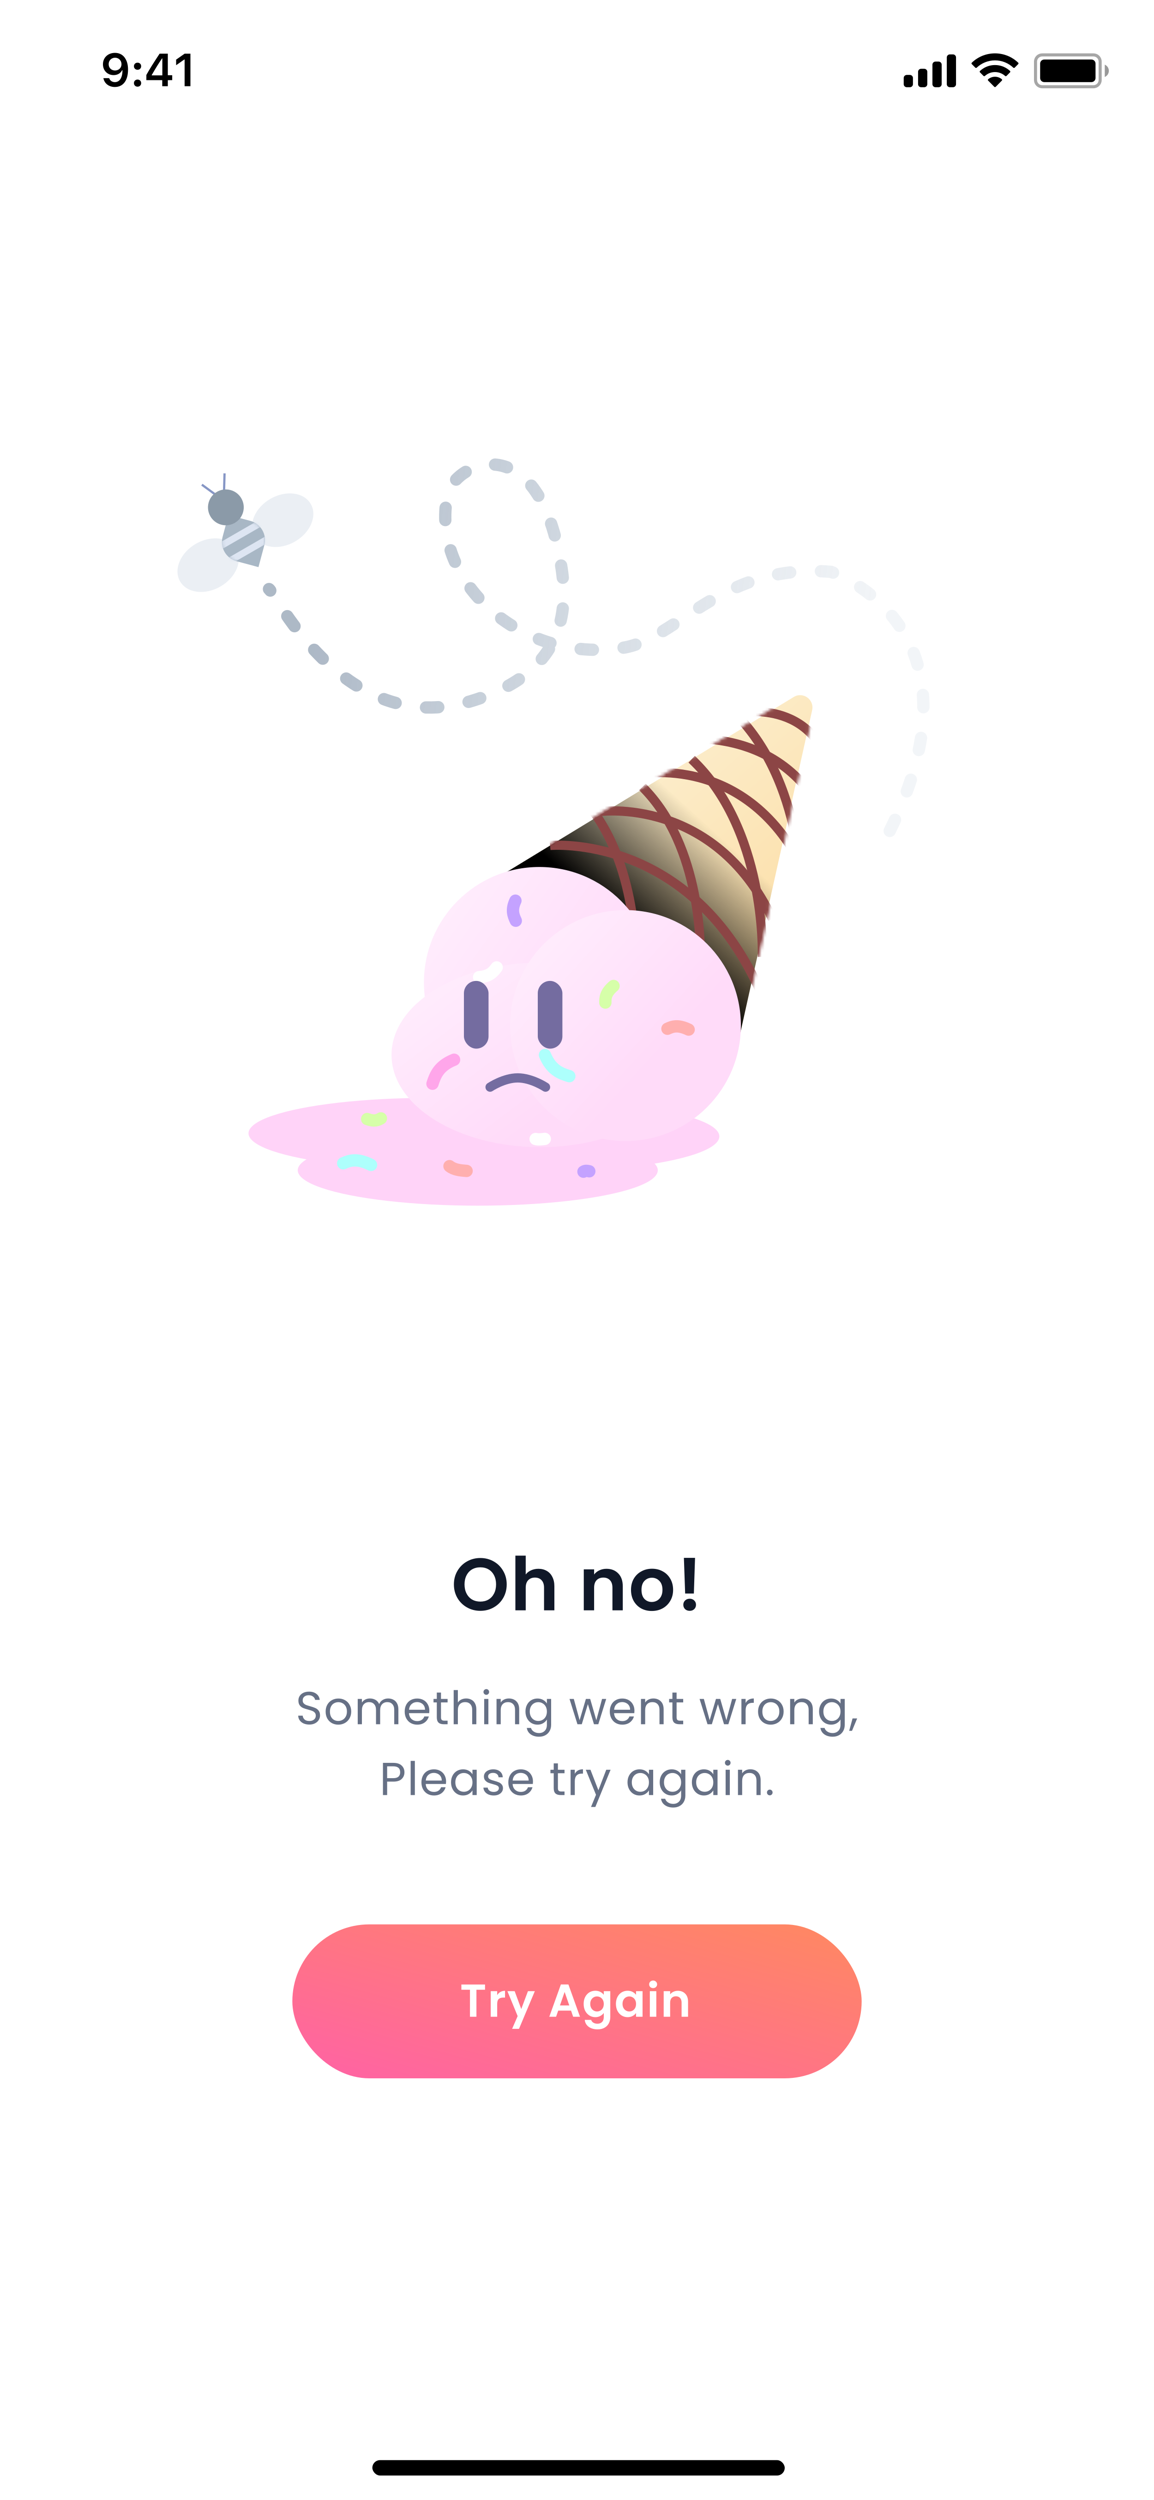 <svg width="375" height="812" viewBox="0 0 375 812" fill="none" xmlns="http://www.w3.org/2000/svg">
<rect x="0" y="0" width="375" height="812" fill="#333333" stroke="none"/>
<g clip-path="url(#clip0_70_12521)">
<rect width="375" height="812" fill="white"/>
<path d="M156.089 523.168C154.521 523.168 153.081 522.8 151.769 522.064C150.457 521.328 149.417 520.312 148.649 519.016C147.881 517.704 147.497 516.224 147.497 514.576C147.497 512.944 147.881 511.48 148.649 510.184C149.417 508.872 150.457 507.848 151.769 507.112C153.081 506.376 154.521 506.008 156.089 506.008C157.673 506.008 159.113 506.376 160.409 507.112C161.721 507.848 162.753 508.872 163.505 510.184C164.273 511.48 164.657 512.944 164.657 514.576C164.657 516.224 164.273 517.704 163.505 519.016C162.753 520.312 161.721 521.328 160.409 522.064C159.097 522.8 157.657 523.168 156.089 523.168ZM156.089 520.168C157.097 520.168 157.985 519.944 158.753 519.496C159.521 519.032 160.121 518.376 160.553 517.528C160.985 516.68 161.201 515.696 161.201 514.576C161.201 513.456 160.985 512.48 160.553 511.648C160.121 510.8 159.521 510.152 158.753 509.704C157.985 509.256 157.097 509.032 156.089 509.032C155.081 509.032 154.185 509.256 153.401 509.704C152.633 510.152 152.033 510.8 151.601 511.648C151.169 512.48 150.953 513.456 150.953 514.576C150.953 515.696 151.169 516.68 151.601 517.528C152.033 518.376 152.633 519.032 153.401 519.496C154.185 519.944 155.081 520.168 156.089 520.168ZM174.965 509.512C175.973 509.512 176.869 509.736 177.653 510.184C178.437 510.616 179.045 511.264 179.477 512.128C179.925 512.976 180.149 514 180.149 515.2V523H176.789V515.656C176.789 514.6 176.525 513.792 175.997 513.232C175.469 512.656 174.749 512.368 173.837 512.368C172.909 512.368 172.173 512.656 171.629 513.232C171.101 513.792 170.837 514.6 170.837 515.656V523H167.477V505.24H170.837V511.36C171.269 510.784 171.845 510.336 172.565 510.016C173.285 509.68 174.085 509.512 174.965 509.512ZM197.071 509.512C198.655 509.512 199.935 510.016 200.911 511.024C201.887 512.016 202.375 513.408 202.375 515.2V523H199.015V515.656C199.015 514.6 198.751 513.792 198.223 513.232C197.695 512.656 196.975 512.368 196.063 512.368C195.135 512.368 194.399 512.656 193.855 513.232C193.327 513.792 193.063 514.6 193.063 515.656V523H189.703V509.704H193.063V511.36C193.511 510.784 194.079 510.336 194.767 510.016C195.471 509.68 196.239 509.512 197.071 509.512ZM211.794 523.216C210.514 523.216 209.362 522.936 208.338 522.376C207.314 521.8 206.506 520.992 205.914 519.952C205.338 518.912 205.05 517.712 205.05 516.352C205.05 514.992 205.346 513.792 205.938 512.752C206.546 511.712 207.37 510.912 208.41 510.352C209.45 509.776 210.61 509.488 211.89 509.488C213.17 509.488 214.33 509.776 215.37 510.352C216.41 510.912 217.226 511.712 217.818 512.752C218.426 513.792 218.73 514.992 218.73 516.352C218.73 517.712 218.418 518.912 217.794 519.952C217.186 520.992 216.354 521.8 215.298 522.376C214.258 522.936 213.09 523.216 211.794 523.216ZM211.794 520.288C212.402 520.288 212.97 520.144 213.498 519.856C214.042 519.552 214.474 519.104 214.794 518.512C215.114 517.92 215.274 517.2 215.274 516.352C215.274 515.088 214.938 514.12 214.266 513.448C213.61 512.76 212.802 512.416 211.842 512.416C210.882 512.416 210.074 512.76 209.418 513.448C208.778 514.12 208.458 515.088 208.458 516.352C208.458 517.616 208.77 518.592 209.394 519.28C210.034 519.952 210.834 520.288 211.794 520.288ZM225.859 505.96L225.475 517.552H222.643L222.235 505.96H225.859ZM224.131 523.168C223.523 523.168 223.019 522.984 222.619 522.616C222.235 522.232 222.043 521.76 222.043 521.2C222.043 520.64 222.235 520.176 222.619 519.808C223.019 519.424 223.523 519.232 224.131 519.232C224.723 519.232 225.211 519.424 225.595 519.808C225.979 520.176 226.171 520.64 226.171 521.2C226.171 521.76 225.979 522.232 225.595 522.616C225.211 522.984 224.723 523.168 224.131 523.168Z" fill="#101828"/>
<path d="M100.52 560.105C99.831 560.105 99.21 559.985 98.66 559.745C98.121 559.495 97.695 559.155 97.385 558.725C97.076 558.285 96.915 557.78 96.906 557.21H98.361C98.41 557.7 98.611 558.115 98.96 558.455C99.32 558.785 99.841 558.95 100.52 558.95C101.17 558.95 101.68 558.79 102.05 558.47C102.43 558.14 102.62 557.72 102.62 557.21C102.62 556.81 102.51 556.485 102.29 556.235C102.07 555.985 101.795 555.795 101.465 555.665C101.135 555.535 100.69 555.395 100.13 555.245C99.441 555.065 98.885 554.885 98.466 554.705C98.055 554.525 97.701 554.245 97.4 553.865C97.111 553.475 96.966 552.955 96.966 552.305C96.966 551.735 97.111 551.23 97.4 550.79C97.691 550.35 98.096 550.01 98.615 549.77C99.145 549.53 99.751 549.41 100.43 549.41C101.41 549.41 102.21 549.655 102.83 550.145C103.46 550.635 103.815 551.285 103.895 552.095H102.395C102.345 551.695 102.135 551.345 101.765 551.045C101.395 550.735 100.905 550.58 100.295 550.58C99.725 550.58 99.26 550.73 98.9 551.03C98.54 551.32 98.361 551.73 98.361 552.26C98.361 552.64 98.466 552.95 98.675 553.19C98.895 553.43 99.16 553.615 99.471 553.745C99.79 553.865 100.235 554.005 100.805 554.165C101.495 554.355 102.05 554.545 102.47 554.735C102.89 554.915 103.25 555.2 103.55 555.59C103.85 555.97 104 556.49 104 557.15C104 557.66 103.865 558.14 103.595 558.59C103.325 559.04 102.925 559.405 102.395 559.685C101.865 559.965 101.24 560.105 100.52 560.105ZM109.914 560.135C109.144 560.135 108.444 559.96 107.814 559.61C107.194 559.26 106.704 558.765 106.344 558.125C105.994 557.475 105.819 556.725 105.819 555.875C105.819 555.035 105.999 554.295 106.359 553.655C106.729 553.005 107.229 552.51 107.859 552.17C108.489 551.82 109.194 551.645 109.974 551.645C110.754 551.645 111.459 551.82 112.089 552.17C112.719 552.51 113.214 553 113.574 553.64C113.944 554.28 114.129 555.025 114.129 555.875C114.129 556.725 113.939 557.475 113.559 558.125C113.189 558.765 112.684 559.26 112.044 559.61C111.404 559.96 110.694 560.135 109.914 560.135ZM109.914 558.935C110.404 558.935 110.864 558.82 111.294 558.59C111.724 558.36 112.069 558.015 112.329 557.555C112.599 557.095 112.734 556.535 112.734 555.875C112.734 555.215 112.604 554.655 112.344 554.195C112.084 553.735 111.744 553.395 111.324 553.175C110.904 552.945 110.449 552.83 109.959 552.83C109.459 552.83 108.999 552.945 108.579 553.175C108.169 553.395 107.839 553.735 107.589 554.195C107.339 554.655 107.214 555.215 107.214 555.875C107.214 556.545 107.334 557.11 107.574 557.57C107.824 558.03 108.154 558.375 108.564 558.605C108.974 558.825 109.424 558.935 109.914 558.935ZM126.129 551.63C126.769 551.63 127.339 551.765 127.839 552.035C128.339 552.295 128.734 552.69 129.024 553.22C129.314 553.75 129.459 554.395 129.459 555.155V560H128.109V555.35C128.109 554.53 127.904 553.905 127.494 553.475C127.094 553.035 126.549 552.815 125.859 552.815C125.149 552.815 124.584 553.045 124.164 553.505C123.744 553.955 123.534 554.61 123.534 555.47V560H122.184V555.35C122.184 554.53 121.979 553.905 121.569 553.475C121.169 553.035 120.624 552.815 119.934 552.815C119.224 552.815 118.659 553.045 118.239 553.505C117.819 553.955 117.609 554.61 117.609 555.47V560H116.244V551.78H117.609V552.965C117.879 552.535 118.239 552.205 118.689 551.975C119.149 551.745 119.654 551.63 120.204 551.63C120.894 551.63 121.504 551.785 122.034 552.095C122.564 552.405 122.959 552.86 123.219 553.46C123.449 552.88 123.829 552.43 124.359 552.11C124.889 551.79 125.479 551.63 126.129 551.63ZM139.518 555.575C139.518 555.835 139.503 556.11 139.473 556.4H132.903C132.953 557.21 133.228 557.845 133.728 558.305C134.238 558.755 134.853 558.98 135.573 558.98C136.163 558.98 136.653 558.845 137.043 558.575C137.443 558.295 137.723 557.925 137.883 557.465H139.353C139.133 558.255 138.693 558.9 138.033 559.4C137.373 559.89 136.553 560.135 135.573 560.135C134.793 560.135 134.093 559.96 133.473 559.61C132.863 559.26 132.383 558.765 132.033 558.125C131.683 557.475 131.508 556.725 131.508 555.875C131.508 555.025 131.678 554.28 132.018 553.64C132.358 553 132.833 552.51 133.443 552.17C134.063 551.82 134.773 551.645 135.573 551.645C136.353 551.645 137.043 551.815 137.643 552.155C138.243 552.495 138.703 552.965 139.023 553.565C139.353 554.155 139.518 554.825 139.518 555.575ZM138.108 555.29C138.108 554.77 137.993 554.325 137.763 553.955C137.533 553.575 137.218 553.29 136.818 553.1C136.428 552.9 135.993 552.8 135.513 552.8C134.823 552.8 134.233 553.02 133.743 553.46C133.263 553.9 132.988 554.51 132.918 555.29H138.108ZM143.305 552.905V557.75C143.305 558.15 143.39 558.435 143.56 558.605C143.73 558.765 144.025 558.845 144.445 558.845H145.45V560H144.22C143.46 560 142.89 559.825 142.51 559.475C142.13 559.125 141.94 558.55 141.94 557.75V552.905H140.875V551.78H141.94V549.71H143.305V551.78H145.45V552.905H143.305ZM151.504 551.63C152.124 551.63 152.684 551.765 153.184 552.035C153.684 552.295 154.074 552.69 154.354 553.22C154.644 553.75 154.789 554.395 154.789 555.155V560H153.439V555.35C153.439 554.53 153.234 553.905 152.824 553.475C152.414 553.035 151.854 552.815 151.144 552.815C150.424 552.815 149.849 553.04 149.419 553.49C148.999 553.94 148.789 554.595 148.789 555.455V560H147.424V548.9H148.789V552.95C149.059 552.53 149.429 552.205 149.899 551.975C150.379 551.745 150.914 551.63 151.504 551.63ZM158.043 550.445C157.783 550.445 157.563 550.355 157.383 550.175C157.203 549.995 157.113 549.775 157.113 549.515C157.113 549.255 157.203 549.035 157.383 548.855C157.563 548.675 157.783 548.585 158.043 548.585C158.293 548.585 158.503 548.675 158.673 548.855C158.853 549.035 158.943 549.255 158.943 549.515C158.943 549.775 158.853 549.995 158.673 550.175C158.503 550.355 158.293 550.445 158.043 550.445ZM158.703 551.78V560H157.338V551.78H158.703ZM165.355 551.63C166.355 551.63 167.165 551.935 167.785 552.545C168.405 553.145 168.715 554.015 168.715 555.155V560H167.365V555.35C167.365 554.53 167.16 553.905 166.75 553.475C166.34 553.035 165.78 552.815 165.07 552.815C164.35 552.815 163.775 553.04 163.345 553.49C162.925 553.94 162.715 554.595 162.715 555.455V560H161.35V551.78H162.715V552.95C162.985 552.53 163.35 552.205 163.81 551.975C164.28 551.745 164.795 551.63 165.355 551.63ZM174.655 551.645C175.365 551.645 175.985 551.8 176.515 552.11C177.055 552.42 177.455 552.81 177.715 553.28V551.78H179.095V560.18C179.095 560.93 178.935 561.595 178.615 562.175C178.295 562.765 177.835 563.225 177.235 563.555C176.645 563.885 175.955 564.05 175.165 564.05C174.085 564.05 173.185 563.795 172.465 563.285C171.745 562.775 171.32 562.08 171.19 561.2H172.54C172.69 561.7 173 562.1 173.47 562.4C173.94 562.71 174.505 562.865 175.165 562.865C175.915 562.865 176.525 562.63 176.995 562.16C177.475 561.69 177.715 561.03 177.715 560.18V558.455C177.445 558.935 177.045 559.335 176.515 559.655C175.985 559.975 175.365 560.135 174.655 560.135C173.925 560.135 173.26 559.955 172.66 559.595C172.07 559.235 171.605 558.73 171.265 558.08C170.925 557.43 170.755 556.69 170.755 555.86C170.755 555.02 170.925 554.285 171.265 553.655C171.605 553.015 172.07 552.52 172.66 552.17C173.26 551.82 173.925 551.645 174.655 551.645ZM177.715 555.875C177.715 555.255 177.59 554.715 177.34 554.255C177.09 553.795 176.75 553.445 176.32 553.205C175.9 552.955 175.435 552.83 174.925 552.83C174.415 552.83 173.95 552.95 173.53 553.19C173.11 553.43 172.775 553.78 172.525 554.24C172.275 554.7 172.15 555.24 172.15 555.86C172.15 556.49 172.275 557.04 172.525 557.51C172.775 557.97 173.11 558.325 173.53 558.575C173.95 558.815 174.415 558.935 174.925 558.935C175.435 558.935 175.9 558.815 176.32 558.575C176.75 558.325 177.09 557.97 177.34 557.51C177.59 557.04 177.715 556.495 177.715 555.875ZM196.99 551.78L194.425 560H193.015L191.035 553.475L189.055 560H187.645L185.065 551.78H186.46L188.35 558.68L190.39 551.78H191.785L193.78 558.695L195.64 551.78H196.99ZM206.165 555.575C206.165 555.835 206.15 556.11 206.12 556.4H199.55C199.6 557.21 199.875 557.845 200.375 558.305C200.885 558.755 201.5 558.98 202.22 558.98C202.81 558.98 203.3 558.845 203.69 558.575C204.09 558.295 204.37 557.925 204.53 557.465H206C205.78 558.255 205.34 558.9 204.68 559.4C204.02 559.89 203.2 560.135 202.22 560.135C201.44 560.135 200.74 559.96 200.12 559.61C199.51 559.26 199.03 558.765 198.68 558.125C198.33 557.475 198.155 556.725 198.155 555.875C198.155 555.025 198.325 554.28 198.665 553.64C199.005 553 199.48 552.51 200.09 552.17C200.71 551.82 201.42 551.645 202.22 551.645C203 551.645 203.69 551.815 204.29 552.155C204.89 552.495 205.35 552.965 205.67 553.565C206 554.155 206.165 554.825 206.165 555.575ZM204.755 555.29C204.755 554.77 204.64 554.325 204.41 553.955C204.18 553.575 203.865 553.29 203.465 553.1C203.075 552.9 202.64 552.8 202.16 552.8C201.47 552.8 200.88 553.02 200.39 553.46C199.91 553.9 199.635 554.51 199.565 555.29H204.755ZM212.292 551.63C213.292 551.63 214.102 551.935 214.722 552.545C215.342 553.145 215.652 554.015 215.652 555.155V560H214.302V555.35C214.302 554.53 214.097 553.905 213.687 553.475C213.277 553.035 212.717 552.815 212.007 552.815C211.287 552.815 210.712 553.04 210.282 553.49C209.862 553.94 209.652 554.595 209.652 555.455V560H208.287V551.78H209.652V552.95C209.922 552.53 210.287 552.205 210.747 551.975C211.217 551.745 211.732 551.63 212.292 551.63ZM219.866 552.905V557.75C219.866 558.15 219.951 558.435 220.121 558.605C220.291 558.765 220.586 558.845 221.006 558.845H222.011V560H220.781C220.021 560 219.451 559.825 219.071 559.475C218.691 559.125 218.501 558.55 218.501 557.75V552.905H217.436V551.78H218.501V549.71H219.866V551.78H222.011V552.905H219.866ZM239.254 551.78L236.689 560H235.279L233.299 553.475L231.319 560H229.909L227.329 551.78H228.724L230.614 558.68L232.654 551.78H234.049L236.044 558.695L237.904 551.78H239.254ZM242.294 553.115C242.534 552.645 242.874 552.28 243.314 552.02C243.764 551.76 244.309 551.63 244.949 551.63V553.04H244.589C243.059 553.04 242.294 553.87 242.294 555.53V560H240.929V551.78H242.294V553.115ZM250.43 560.135C249.66 560.135 248.96 559.96 248.33 559.61C247.71 559.26 247.22 558.765 246.86 558.125C246.51 557.475 246.335 556.725 246.335 555.875C246.335 555.035 246.515 554.295 246.875 553.655C247.245 553.005 247.745 552.51 248.375 552.17C249.005 551.82 249.71 551.645 250.49 551.645C251.27 551.645 251.975 551.82 252.605 552.17C253.235 552.51 253.73 553 254.09 553.64C254.46 554.28 254.645 555.025 254.645 555.875C254.645 556.725 254.455 557.475 254.075 558.125C253.705 558.765 253.2 559.26 252.56 559.61C251.92 559.96 251.21 560.135 250.43 560.135ZM250.43 558.935C250.92 558.935 251.38 558.82 251.81 558.59C252.24 558.36 252.585 558.015 252.845 557.555C253.115 557.095 253.25 556.535 253.25 555.875C253.25 555.215 253.12 554.655 252.86 554.195C252.6 553.735 252.26 553.395 251.84 553.175C251.42 552.945 250.965 552.83 250.475 552.83C249.975 552.83 249.515 552.945 249.095 553.175C248.685 553.395 248.355 553.735 248.105 554.195C247.855 554.655 247.73 555.215 247.73 555.875C247.73 556.545 247.85 557.11 248.09 557.57C248.34 558.03 248.67 558.375 249.08 558.605C249.49 558.825 249.94 558.935 250.43 558.935ZM260.764 551.63C261.764 551.63 262.574 551.935 263.194 552.545C263.814 553.145 264.124 554.015 264.124 555.155V560H262.774V555.35C262.774 554.53 262.569 553.905 262.159 553.475C261.749 553.035 261.189 552.815 260.479 552.815C259.759 552.815 259.184 553.04 258.754 553.49C258.334 553.94 258.124 554.595 258.124 555.455V560H256.759V551.78H258.124V552.95C258.394 552.53 258.759 552.205 259.219 551.975C259.689 551.745 260.204 551.63 260.764 551.63ZM270.064 551.645C270.774 551.645 271.394 551.8 271.924 552.11C272.464 552.42 272.864 552.81 273.124 553.28V551.78H274.504V560.18C274.504 560.93 274.344 561.595 274.024 562.175C273.704 562.765 273.244 563.225 272.644 563.555C272.054 563.885 271.364 564.05 270.574 564.05C269.494 564.05 268.594 563.795 267.874 563.285C267.154 562.775 266.729 562.08 266.599 561.2H267.949C268.099 561.7 268.409 562.1 268.879 562.4C269.349 562.71 269.914 562.865 270.574 562.865C271.324 562.865 271.934 562.63 272.404 562.16C272.884 561.69 273.124 561.03 273.124 560.18V558.455C272.854 558.935 272.454 559.335 271.924 559.655C271.394 559.975 270.774 560.135 270.064 560.135C269.334 560.135 268.669 559.955 268.069 559.595C267.479 559.235 267.014 558.73 266.674 558.08C266.334 557.43 266.164 556.69 266.164 555.86C266.164 555.02 266.334 554.285 266.674 553.655C267.014 553.015 267.479 552.52 268.069 552.17C268.669 551.82 269.334 551.645 270.064 551.645ZM273.124 555.875C273.124 555.255 272.999 554.715 272.749 554.255C272.499 553.795 272.159 553.445 271.729 553.205C271.309 552.955 270.844 552.83 270.334 552.83C269.824 552.83 269.359 552.95 268.939 553.19C268.519 553.43 268.184 553.78 267.934 554.24C267.684 554.7 267.559 555.24 267.559 555.86C267.559 556.49 267.684 557.04 267.934 557.51C268.184 557.97 268.519 558.325 268.939 558.575C269.359 558.815 269.824 558.935 270.334 558.935C270.844 558.935 271.309 558.815 271.729 558.575C272.159 558.325 272.499 557.97 272.749 557.51C272.999 557.04 273.124 556.495 273.124 555.875ZM278.541 558.11L276.861 562.145H275.946L277.041 558.11H278.541ZM131.43 575.605C131.43 576.475 131.13 577.2 130.53 577.78C129.94 578.35 129.035 578.635 127.815 578.635H125.805V583H124.44V572.545H127.815C128.995 572.545 129.89 572.83 130.5 573.4C131.12 573.97 131.43 574.705 131.43 575.605ZM127.815 577.51C128.575 577.51 129.135 577.345 129.495 577.015C129.855 576.685 130.035 576.215 130.035 575.605C130.035 574.315 129.295 573.67 127.815 573.67H125.805V577.51H127.815ZM134.811 571.9V583H133.446V571.9H134.811ZM144.958 578.575C144.958 578.835 144.943 579.11 144.913 579.4H138.343C138.393 580.21 138.668 580.845 139.168 581.305C139.678 581.755 140.293 581.98 141.013 581.98C141.603 581.98 142.093 581.845 142.483 581.575C142.883 581.295 143.163 580.925 143.323 580.465H144.793C144.573 581.255 144.133 581.9 143.473 582.4C142.813 582.89 141.993 583.135 141.013 583.135C140.233 583.135 139.533 582.96 138.913 582.61C138.303 582.26 137.823 581.765 137.473 581.125C137.123 580.475 136.948 579.725 136.948 578.875C136.948 578.025 137.118 577.28 137.458 576.64C137.798 576 138.273 575.51 138.883 575.17C139.503 574.82 140.213 574.645 141.013 574.645C141.793 574.645 142.483 574.815 143.083 575.155C143.683 575.495 144.143 575.965 144.463 576.565C144.793 577.155 144.958 577.825 144.958 578.575ZM143.548 578.29C143.548 577.77 143.433 577.325 143.203 576.955C142.973 576.575 142.658 576.29 142.258 576.1C141.868 575.9 141.433 575.8 140.953 575.8C140.263 575.8 139.673 576.02 139.183 576.46C138.703 576.9 138.428 577.51 138.358 578.29H143.548ZM146.569 578.86C146.569 578.02 146.739 577.285 147.079 576.655C147.419 576.015 147.884 575.52 148.474 575.17C149.074 574.82 149.739 574.645 150.469 574.645C151.189 574.645 151.814 574.8 152.344 575.11C152.874 575.42 153.269 575.81 153.529 576.28V574.78H154.909V583H153.529V581.47C153.259 581.95 152.854 582.35 152.314 582.67C151.784 582.98 151.164 583.135 150.454 583.135C149.724 583.135 149.064 582.955 148.474 582.595C147.884 582.235 147.419 581.73 147.079 581.08C146.739 580.43 146.569 579.69 146.569 578.86ZM153.529 578.875C153.529 578.255 153.404 577.715 153.154 577.255C152.904 576.795 152.564 576.445 152.134 576.205C151.714 575.955 151.249 575.83 150.739 575.83C150.229 575.83 149.764 575.95 149.344 576.19C148.924 576.43 148.589 576.78 148.339 577.24C148.089 577.7 147.964 578.24 147.964 578.86C147.964 579.49 148.089 580.04 148.339 580.51C148.589 580.97 148.924 581.325 149.344 581.575C149.764 581.815 150.229 581.935 150.739 581.935C151.249 581.935 151.714 581.815 152.134 581.575C152.564 581.325 152.904 580.97 153.154 580.51C153.404 580.04 153.529 579.495 153.529 578.875ZM160.446 583.135C159.816 583.135 159.251 583.03 158.751 582.82C158.251 582.6 157.856 582.3 157.566 581.92C157.276 581.53 157.116 581.085 157.086 580.585H158.496C158.536 580.995 158.726 581.33 159.066 581.59C159.416 581.85 159.871 581.98 160.431 581.98C160.951 581.98 161.361 581.865 161.661 581.635C161.961 581.405 162.111 581.115 162.111 580.765C162.111 580.405 161.951 580.14 161.631 579.97C161.311 579.79 160.816 579.615 160.146 579.445C159.536 579.285 159.036 579.125 158.646 578.965C158.266 578.795 157.936 578.55 157.656 578.23C157.386 577.9 157.251 577.47 157.251 576.94C157.251 576.52 157.376 576.135 157.626 575.785C157.876 575.435 158.231 575.16 158.691 574.96C159.151 574.75 159.676 574.645 160.266 574.645C161.176 574.645 161.911 574.875 162.471 575.335C163.031 575.795 163.331 576.425 163.371 577.225H162.006C161.976 576.795 161.801 576.45 161.481 576.19C161.171 575.93 160.751 575.8 160.221 575.8C159.731 575.8 159.341 575.905 159.051 576.115C158.761 576.325 158.616 576.6 158.616 576.94C158.616 577.21 158.701 577.435 158.871 577.615C159.051 577.785 159.271 577.925 159.531 578.035C159.801 578.135 160.171 578.25 160.641 578.38C161.231 578.54 161.711 578.7 162.081 578.86C162.451 579.01 162.766 579.24 163.026 579.55C163.296 579.86 163.436 580.265 163.446 580.765C163.446 581.215 163.321 581.62 163.071 581.98C162.821 582.34 162.466 582.625 162.006 582.835C161.556 583.035 161.036 583.135 160.446 583.135ZM173.193 578.575C173.193 578.835 173.178 579.11 173.148 579.4H166.578C166.628 580.21 166.903 580.845 167.403 581.305C167.913 581.755 168.528 581.98 169.248 581.98C169.838 581.98 170.328 581.845 170.718 581.575C171.118 581.295 171.398 580.925 171.558 580.465H173.028C172.808 581.255 172.368 581.9 171.708 582.4C171.048 582.89 170.228 583.135 169.248 583.135C168.468 583.135 167.768 582.96 167.148 582.61C166.538 582.26 166.058 581.765 165.708 581.125C165.358 580.475 165.183 579.725 165.183 578.875C165.183 578.025 165.353 577.28 165.693 576.64C166.033 576 166.508 575.51 167.118 575.17C167.738 574.82 168.448 574.645 169.248 574.645C170.028 574.645 170.718 574.815 171.318 575.155C171.918 575.495 172.378 575.965 172.698 576.565C173.028 577.155 173.193 577.825 173.193 578.575ZM171.783 578.29C171.783 577.77 171.668 577.325 171.438 576.955C171.208 576.575 170.893 576.29 170.493 576.1C170.103 575.9 169.668 575.8 169.188 575.8C168.498 575.8 167.908 576.02 167.418 576.46C166.938 576.9 166.663 577.51 166.593 578.29H171.783ZM181.299 575.905V580.75C181.299 581.15 181.384 581.435 181.554 581.605C181.724 581.765 182.019 581.845 182.439 581.845H183.444V583H182.214C181.454 583 180.884 582.825 180.504 582.475C180.124 582.125 179.934 581.55 179.934 580.75V575.905H178.869V574.78H179.934V572.71H181.299V574.78H183.444V575.905H181.299ZM186.783 576.115C187.023 575.645 187.363 575.28 187.803 575.02C188.253 574.76 188.798 574.63 189.438 574.63V576.04H189.078C187.548 576.04 186.783 576.87 186.783 578.53V583H185.418V574.78H186.783V576.115ZM198.413 574.78L193.463 586.87H192.053L193.673 582.91L190.358 574.78H191.873L194.453 581.44L197.003 574.78H198.413ZM203.915 578.86C203.915 578.02 204.085 577.285 204.425 576.655C204.765 576.015 205.23 575.52 205.82 575.17C206.42 574.82 207.085 574.645 207.815 574.645C208.535 574.645 209.16 574.8 209.69 575.11C210.22 575.42 210.615 575.81 210.875 576.28V574.78H212.255V583H210.875V581.47C210.605 581.95 210.2 582.35 209.66 582.67C209.13 582.98 208.51 583.135 207.8 583.135C207.07 583.135 206.41 582.955 205.82 582.595C205.23 582.235 204.765 581.73 204.425 581.08C204.085 580.43 203.915 579.69 203.915 578.86ZM210.875 578.875C210.875 578.255 210.75 577.715 210.5 577.255C210.25 576.795 209.91 576.445 209.48 576.205C209.06 575.955 208.595 575.83 208.085 575.83C207.575 575.83 207.11 575.95 206.69 576.19C206.27 576.43 205.935 576.78 205.685 577.24C205.435 577.7 205.31 578.24 205.31 578.86C205.31 579.49 205.435 580.04 205.685 580.51C205.935 580.97 206.27 581.325 206.69 581.575C207.11 581.815 207.575 581.935 208.085 581.935C208.595 581.935 209.06 581.815 209.48 581.575C209.91 581.325 210.25 580.97 210.5 580.51C210.75 580.04 210.875 579.495 210.875 578.875ZM218.271 574.645C218.981 574.645 219.601 574.8 220.131 575.11C220.671 575.42 221.071 575.81 221.331 576.28V574.78H222.711V583.18C222.711 583.93 222.551 584.595 222.231 585.175C221.911 585.765 221.451 586.225 220.851 586.555C220.261 586.885 219.571 587.05 218.781 587.05C217.701 587.05 216.801 586.795 216.081 586.285C215.361 585.775 214.936 585.08 214.806 584.2H216.156C216.306 584.7 216.616 585.1 217.086 585.4C217.556 585.71 218.121 585.865 218.781 585.865C219.531 585.865 220.141 585.63 220.611 585.16C221.091 584.69 221.331 584.03 221.331 583.18V581.455C221.061 581.935 220.661 582.335 220.131 582.655C219.601 582.975 218.981 583.135 218.271 583.135C217.541 583.135 216.876 582.955 216.276 582.595C215.686 582.235 215.221 581.73 214.881 581.08C214.541 580.43 214.371 579.69 214.371 578.86C214.371 578.02 214.541 577.285 214.881 576.655C215.221 576.015 215.686 575.52 216.276 575.17C216.876 574.82 217.541 574.645 218.271 574.645ZM221.331 578.875C221.331 578.255 221.206 577.715 220.956 577.255C220.706 576.795 220.366 576.445 219.936 576.205C219.516 575.955 219.051 575.83 218.541 575.83C218.031 575.83 217.566 575.95 217.146 576.19C216.726 576.43 216.391 576.78 216.141 577.24C215.891 577.7 215.766 578.24 215.766 578.86C215.766 579.49 215.891 580.04 216.141 580.51C216.391 580.97 216.726 581.325 217.146 581.575C217.566 581.815 218.031 581.935 218.541 581.935C219.051 581.935 219.516 581.815 219.936 581.575C220.366 581.325 220.706 580.97 220.956 580.51C221.206 580.04 221.331 579.495 221.331 578.875ZM224.828 578.86C224.828 578.02 224.998 577.285 225.338 576.655C225.678 576.015 226.143 575.52 226.733 575.17C227.333 574.82 227.998 574.645 228.728 574.645C229.448 574.645 230.073 574.8 230.603 575.11C231.133 575.42 231.528 575.81 231.788 576.28V574.78H233.168V583H231.788V581.47C231.518 581.95 231.113 582.35 230.573 582.67C230.043 582.98 229.423 583.135 228.713 583.135C227.983 583.135 227.323 582.955 226.733 582.595C226.143 582.235 225.678 581.73 225.338 581.08C224.998 580.43 224.828 579.69 224.828 578.86ZM231.788 578.875C231.788 578.255 231.663 577.715 231.413 577.255C231.163 576.795 230.823 576.445 230.393 576.205C229.973 575.955 229.508 575.83 228.998 575.83C228.488 575.83 228.023 575.95 227.603 576.19C227.183 576.43 226.848 576.78 226.598 577.24C226.348 577.7 226.223 578.24 226.223 578.86C226.223 579.49 226.348 580.04 226.598 580.51C226.848 580.97 227.183 581.325 227.603 581.575C228.023 581.815 228.488 581.935 228.998 581.935C229.508 581.935 229.973 581.815 230.393 581.575C230.823 581.325 231.163 580.97 231.413 580.51C231.663 580.04 231.788 579.495 231.788 578.875ZM236.5 573.445C236.24 573.445 236.02 573.355 235.84 573.175C235.66 572.995 235.57 572.775 235.57 572.515C235.57 572.255 235.66 572.035 235.84 571.855C236.02 571.675 236.24 571.585 236.5 571.585C236.75 571.585 236.96 571.675 237.13 571.855C237.31 572.035 237.4 572.255 237.4 572.515C237.4 572.775 237.31 572.995 237.13 573.175C236.96 573.355 236.75 573.445 236.5 573.445ZM237.16 574.78V583H235.795V574.78H237.16ZM243.811 574.63C244.811 574.63 245.621 574.935 246.241 575.545C246.861 576.145 247.171 577.015 247.171 578.155V583H245.821V578.35C245.821 577.53 245.616 576.905 245.206 576.475C244.796 576.035 244.236 575.815 243.526 575.815C242.806 575.815 242.231 576.04 241.801 576.49C241.381 576.94 241.171 577.595 241.171 578.455V583H239.806V574.78H241.171V575.95C241.441 575.53 241.806 575.205 242.266 574.975C242.736 574.745 243.251 574.63 243.811 574.63ZM250.156 583.09C249.896 583.09 249.676 583 249.496 582.82C249.316 582.64 249.226 582.42 249.226 582.16C249.226 581.9 249.316 581.68 249.496 581.5C249.676 581.32 249.896 581.23 250.156 581.23C250.406 581.23 250.616 581.32 250.786 581.5C250.966 581.68 251.056 581.9 251.056 582.16C251.056 582.42 250.966 582.64 250.786 582.82C250.616 583 250.406 583.09 250.156 583.09Z" fill="#667085"/>
<path opacity="0.35" d="M338.667 17.833H355.333C356.53 17.833 357.5 18.804 357.5 20V26C357.5 27.197 356.53 28.166 355.333 28.166H338.667C337.47 28.166 336.5 27.197 336.5 26V20L336.511 19.779C336.622 18.686 337.545 17.833 338.667 17.833Z" stroke="black"/>
<path opacity="0.4" d="M359 21V25C359.805 24.661 360.328 23.873 360.328 23C360.328 22.127 359.805 21.339 359 21Z" fill="black"/>
<path d="M338 20.667C338 19.93 338.597 19.333 339.333 19.333H354.667C355.403 19.333 356 19.93 356 20.667V25.333C356 26.07 355.403 26.667 354.667 26.667H339.333C338.597 26.667 338 26.07 338 25.333V20.667Z" fill="black"/>
<path fill-rule="evenodd" clip-rule="evenodd" d="M323.33 19.608C325.546 19.608 327.678 20.459 329.283 21.986C329.404 22.104 329.598 22.103 329.717 21.983L330.873 20.816C330.933 20.756 330.967 20.673 330.966 20.588C330.966 20.502 330.931 20.42 330.87 20.36C326.655 16.321 320.005 16.321 315.79 20.36C315.729 20.42 315.694 20.502 315.694 20.588C315.693 20.673 315.727 20.756 315.787 20.816L316.943 21.983C317.062 22.103 317.256 22.104 317.377 21.986C318.983 20.459 321.114 19.608 323.33 19.608ZM323.33 23.404C324.548 23.404 325.722 23.856 326.624 24.673C326.747 24.789 326.939 24.787 327.058 24.668L328.212 23.501C328.273 23.44 328.307 23.357 328.306 23.27C328.305 23.184 328.27 23.102 328.208 23.042C325.46 20.485 321.204 20.485 318.455 23.042C318.393 23.102 318.358 23.184 318.357 23.27C318.356 23.357 318.39 23.44 318.451 23.501L319.605 24.668C319.724 24.787 319.917 24.789 320.039 24.673C320.941 23.857 322.114 23.404 323.33 23.404ZM325.643 25.957C325.645 26.044 325.611 26.127 325.549 26.188L323.552 28.204C323.494 28.263 323.414 28.296 323.33 28.296C323.247 28.296 323.167 28.263 323.109 28.204L321.111 26.188C321.049 26.127 321.015 26.044 321.017 25.957C321.019 25.871 321.057 25.789 321.121 25.731C322.396 24.652 324.265 24.652 325.54 25.731C325.604 25.789 325.642 25.871 325.643 25.957Z" fill="black"/>
<path fill-rule="evenodd" clip-rule="evenodd" d="M309.667 17.666H308.667C308.114 17.666 307.667 18.114 307.667 18.666V27.333C307.667 27.886 308.114 28.333 308.667 28.333H309.667C310.219 28.333 310.667 27.886 310.667 27.333V18.666C310.667 18.114 310.219 17.666 309.667 17.666ZM304 20H305C305.552 20 306 20.448 306 21V27.333C306 27.886 305.552 28.333 305 28.333H304C303.448 28.333 303 27.886 303 27.333V21C303 20.448 303.448 20 304 20ZM300.333 22.333H299.333C298.781 22.333 298.333 22.781 298.333 23.333V27.333C298.333 27.886 298.781 28.333 299.333 28.333H300.333C300.886 28.333 301.333 27.886 301.333 27.333V23.333C301.333 22.781 300.886 22.333 300.333 22.333ZM295.667 24.333H294.667C294.114 24.333 293.667 24.781 293.667 25.333V27.333C293.667 27.886 294.114 28.333 294.667 28.333H295.667C296.219 28.333 296.667 27.886 296.667 27.333V25.333C296.667 24.781 296.219 24.333 295.667 24.333Z" fill="black"/>
<path d="M37.321 28.256C40.009 28.256 41.605 26.154 41.605 22.595C41.605 21.254 41.349 20.127 40.858 19.255C40.148 17.9 38.925 17.168 37.379 17.168C35.08 17.168 33.454 18.713 33.454 20.881C33.454 22.917 34.919 24.396 36.933 24.396C38.17 24.396 39.174 23.818 39.672 22.814H39.694C39.694 22.814 39.723 22.814 39.73 22.814C39.745 22.814 39.796 22.814 39.796 22.814C39.796 25.231 38.881 26.674 37.335 26.674C36.427 26.674 35.724 26.176 35.482 25.378H33.6C33.915 27.114 35.387 28.256 37.321 28.256ZM37.387 22.895C36.171 22.895 35.307 22.031 35.307 20.822C35.307 19.643 36.215 18.742 37.394 18.742C38.573 18.742 39.481 19.658 39.481 20.852C39.481 22.031 38.595 22.895 37.387 22.895Z" fill="black"/>
<path d="M44.697 28.154C45.392 28.154 45.868 27.656 45.868 26.997C45.868 26.33 45.392 25.839 44.697 25.839C44.008 25.839 43.525 26.33 43.525 26.997C43.525 27.656 44.008 28.154 44.697 28.154ZM44.697 22.661C45.392 22.661 45.868 22.17 45.868 21.511C45.868 20.844 45.392 20.354 44.697 20.354C44.008 20.354 43.525 20.844 43.525 21.511C43.525 22.17 44.008 22.661 44.697 22.661Z" fill="black"/>
<path d="M52.724 28H54.533V26.03H55.962V24.433H54.533V17.431H51.867C50 20.244 48.513 22.595 47.561 24.345V26.03H52.724V28ZM49.311 24.367C50.542 22.199 51.64 20.463 52.651 18.969H52.754V24.477H49.311V24.367Z" fill="black"/>
<path d="M59.99 28H61.88V17.431H59.998L57.236 19.365V21.181L59.866 19.335H59.99V28Z" fill="black"/>
<rect x="121" y="799" width="134" height="5" rx="2.5" fill="black"/>
<g clip-path="url(#clip1_70_12521)">
<rect x="95" y="625" width="185" height="50" rx="25" fill="url(#paint0_linear_70_12521)"/>
<path d="M157.61 644.53V646.225H154.82V655H152.72V646.225H149.93V644.53H157.61ZM161.563 647.98C161.833 647.54 162.183 647.195 162.613 646.945C163.053 646.695 163.553 646.57 164.113 646.57V648.775H163.558C162.898 648.775 162.398 648.93 162.058 649.24C161.728 649.55 161.563 650.09 161.563 650.86V655H159.463V646.69H161.563V647.98ZM173.797 646.69L168.652 658.93H166.417L168.217 654.79L164.887 646.69H167.242L169.387 652.495L171.562 646.69H173.797ZM185.563 653.005H181.393L180.703 655H178.498L182.263 644.515H184.708L188.473 655H186.253L185.563 653.005ZM184.993 651.325L183.478 646.945L181.963 651.325H184.993ZM193.456 646.555C194.076 646.555 194.621 646.68 195.091 646.93C195.561 647.17 195.931 647.485 196.201 647.875V646.69H198.316V655.06C198.316 655.83 198.161 656.515 197.851 657.115C197.541 657.725 197.076 658.205 196.456 658.555C195.836 658.915 195.086 659.095 194.206 659.095C193.026 659.095 192.056 658.82 191.296 658.27C190.546 657.72 190.121 656.97 190.021 656.02H192.106C192.216 656.4 192.451 656.7 192.811 656.92C193.181 657.15 193.626 657.265 194.146 657.265C194.756 657.265 195.251 657.08 195.631 656.71C196.011 656.35 196.201 655.8 196.201 655.06V653.77C195.931 654.16 195.556 654.485 195.076 654.745C194.606 655.005 194.066 655.135 193.456 655.135C192.756 655.135 192.116 654.955 191.536 654.595C190.956 654.235 190.496 653.73 190.156 653.08C189.826 652.42 189.661 651.665 189.661 650.815C189.661 649.975 189.826 649.23 190.156 648.58C190.496 647.93 190.951 647.43 191.521 647.08C192.101 646.73 192.746 646.555 193.456 646.555ZM196.201 650.845C196.201 650.335 196.101 649.9 195.901 649.54C195.701 649.17 195.431 648.89 195.091 648.7C194.751 648.5 194.386 648.4 193.996 648.4C193.606 648.4 193.246 648.495 192.916 648.685C192.586 648.875 192.316 649.155 192.106 649.525C191.906 649.885 191.806 650.315 191.806 650.815C191.806 651.315 191.906 651.755 192.106 652.135C192.316 652.505 192.586 652.79 192.916 652.99C193.256 653.19 193.616 653.29 193.996 653.29C194.386 653.29 194.751 653.195 195.091 653.005C195.431 652.805 195.701 652.525 195.901 652.165C196.101 651.795 196.201 651.355 196.201 650.845ZM200.147 650.815C200.147 649.975 200.312 649.23 200.642 648.58C200.982 647.93 201.437 647.43 202.007 647.08C202.587 646.73 203.232 646.555 203.942 646.555C204.562 646.555 205.102 646.68 205.562 646.93C206.032 647.18 206.407 647.495 206.687 647.875V646.69H208.802V655H206.687V653.785C206.417 654.175 206.042 654.5 205.562 654.76C205.092 655.01 204.547 655.135 203.927 655.135C203.227 655.135 202.587 654.955 202.007 654.595C201.437 654.235 200.982 653.73 200.642 653.08C200.312 652.42 200.147 651.665 200.147 650.815ZM206.687 650.845C206.687 650.335 206.587 649.9 206.387 649.54C206.187 649.17 205.917 648.89 205.577 648.7C205.237 648.5 204.872 648.4 204.482 648.4C204.092 648.4 203.732 648.495 203.402 648.685C203.072 648.875 202.802 649.155 202.592 649.525C202.392 649.885 202.292 650.315 202.292 650.815C202.292 651.315 202.392 651.755 202.592 652.135C202.802 652.505 203.072 652.79 203.402 652.99C203.742 653.19 204.102 653.29 204.482 653.29C204.872 653.29 205.237 653.195 205.577 653.005C205.917 652.805 206.187 652.525 206.387 652.165C206.587 651.795 206.687 651.355 206.687 650.845ZM212.238 645.7C211.868 645.7 211.558 645.585 211.308 645.355C211.068 645.115 210.948 644.82 210.948 644.47C210.948 644.12 211.068 643.83 211.308 643.6C211.558 643.36 211.868 643.24 212.238 643.24C212.608 643.24 212.913 643.36 213.153 643.6C213.403 643.83 213.528 644.12 213.528 644.47C213.528 644.82 213.403 645.115 213.153 645.355C212.913 645.585 212.608 645.7 212.238 645.7ZM213.273 646.69V655H211.173V646.69H213.273ZM220.273 646.57C221.263 646.57 222.063 646.885 222.673 647.515C223.283 648.135 223.588 649.005 223.588 650.125V655H221.488V650.41C221.488 649.75 221.323 649.245 220.993 648.895C220.663 648.535 220.213 648.355 219.643 648.355C219.063 648.355 218.603 648.535 218.263 648.895C217.933 649.245 217.768 649.75 217.768 650.41V655H215.668V646.69H217.768V647.725C218.048 647.365 218.403 647.085 218.833 646.885C219.273 646.675 219.753 646.57 220.273 646.57Z" fill="white"/>
</g>
<ellipse cx="139.255" cy="368.079" rx="58.5" ry="11.5" fill="#FFD3F8"/>
<ellipse cx="155.255" cy="380.079" rx="58.5" ry="11.5" fill="#FFD3F8"/>
<ellipse cx="175.255" cy="369.079" rx="58.5" ry="11.5" fill="#FFD3F8"/>
<path fill-rule="evenodd" clip-rule="evenodd" d="M150.574 291.787L257.927 226.366C260.939 224.531 264.68 227.209 263.913 230.651L238.282 345.75C238.282 345.75 223.52 324.442 200.389 310.21C177.258 295.979 150.574 291.787 150.574 291.787Z" fill="url(#paint1_linear_70_12521)"/>
<path fill-rule="evenodd" clip-rule="evenodd" d="M150.574 291.787L257.927 226.366C260.939 224.531 264.68 227.209 263.913 230.651L238.282 345.75C238.282 345.75 223.52 324.442 200.389 310.21C177.258 295.979 150.574 291.787 150.574 291.787Z" fill="url(#paint2_linear_70_12521)" style="mix-blend-mode:overlay"/>
<mask id="mask0_70_12521" style="mask-type:luminance" maskUnits="userSpaceOnUse" x="150" y="225" width="115" height="121">
<path fill-rule="evenodd" clip-rule="evenodd" d="M150.574 291.787L257.927 226.366C260.939 224.531 264.68 227.209 263.913 230.651L238.282 345.75C238.282 345.75 223.52 324.442 200.389 310.21C177.258 295.979 150.574 291.787 150.574 291.787Z" fill="white"/>
<path fill-rule="evenodd" clip-rule="evenodd" d="M150.574 291.787L257.927 226.366C260.939 224.531 264.68 227.209 263.913 230.651L238.282 345.75C238.282 345.75 223.52 324.442 200.389 310.21C177.258 295.979 150.574 291.787 150.574 291.787Z" stroke="white"/>
</mask>
<g mask="url(#mask0_70_12521)">
<g style="mix-blend-mode:soft-light">
<path d="M194.755 263.579C194.755 263.579 232.084 258.447 251.007 298.45" stroke="#8C4545" stroke-width="3"/>
</g>
<g style="mix-blend-mode:soft-light">
<path d="M178.755 274.579C178.755 274.579 225.016 270.342 247.755 323.579" stroke="#8C4545" stroke-width="3"/>
</g>
<g style="mix-blend-mode:soft-light">
<path d="M206.755 251.579C206.755 251.579 244.574 243.105 263.007 286.45" stroke="#8C4545" stroke-width="3"/>
</g>
<g style="mix-blend-mode:soft-light">
<path d="M215.122 240.736C215.122 240.736 258.484 231.204 271.496 274.322" stroke="#8C4545" stroke-width="3"/>
</g>
<g style="mix-blend-mode:soft-light">
<path d="M239.381 231.515C239.381 231.515 265.305 226.145 270.381 252.515" stroke="#8C4545" stroke-width="3"/>
</g>
<g style="mix-blend-mode:soft-light">
<path d="M206.568 312.782C206.568 311.205 207.377 277.102 187.755 257.579" stroke="#8C4545" stroke-width="3"/>
</g>
<g style="mix-blend-mode:soft-light">
<path d="M227.568 310.782C227.568 309.205 228.377 275.102 208.755 255.579" stroke="#8C4545" stroke-width="3"/>
</g>
<g style="mix-blend-mode:soft-light">
<path d="M247.749 310.782C247.749 308.948 248.738 269.284 224.755 246.579" stroke="#8C4545" stroke-width="3"/>
</g>
<g style="mix-blend-mode:soft-light">
<path d="M260.749 294.782C260.749 292.948 261.738 253.284 237.755 230.579" stroke="#8C4545" stroke-width="3"/>
</g>
</g>
<circle cx="175.255" cy="319.079" r="37.5" fill="url(#paint3_linear_70_12521)"/>
<ellipse cx="175.545" cy="342.616" rx="48.318" ry="29.964" fill="url(#paint4_linear_70_12521)"/>
<circle cx="203.255" cy="333.079" r="37.5" fill="url(#paint5_linear_70_12521)"/>
<path d="M177.085 342.64C179.141 347.52 182.081 348.634 185.005 349.521" stroke="#ADFFFC" stroke-width="4" stroke-linecap="round" stroke-linejoin="round"/>
<path d="M120.576 378.341C115.998 376.056 113.67 376.863 111.514 377.819" stroke="#ADFFFC" stroke-width="4" stroke-linecap="round" stroke-linejoin="round"/>
<path d="M155.695 317.358C158.981 317.195 160.256 315.715 161.395 314.197" stroke="white" stroke-width="4" stroke-linecap="round" stroke-linejoin="round"/>
<path d="M174.061 369.928C174.877 370.157 175.958 370.035 177.029 369.897" stroke="white" stroke-width="4" stroke-linecap="round" stroke-linejoin="round"/>
<path d="M167.491 292.519C166.093 295.497 166.801 297.317 167.607 299.036" stroke="#C4A2FF" stroke-width="4" stroke-linecap="round" stroke-linejoin="round"/>
<path d="M191.5 380.41C190.326 380.126 189.937 380.322 189.599 380.539" stroke="#C4A2FF" stroke-width="4" stroke-linecap="round" stroke-linejoin="round"/>
<path d="M147.558 344.179C142.643 346.15 141.478 349.07 140.54 351.978" stroke="#FFA6EA" stroke-width="4" stroke-linecap="round" stroke-linejoin="round"/>
<path d="M199.376 320.223C196.799 322.423 196.689 324.05 196.714 325.612" stroke="#D6FFA9" stroke-width="4" stroke-linecap="round" stroke-linejoin="round"/>
<path d="M119.312 363.438C121.675 364.323 122.775 363.807 123.784 363.227" stroke="#D6FFA9" stroke-width="4" stroke-linecap="round" stroke-linejoin="round"/>
<path d="M223.785 334.393C220.275 332.717 218.517 333.361 216.891 334.116" stroke="#FFAFAF" stroke-width="4" stroke-linecap="round" stroke-linejoin="round"/>
<path d="M146.063 378.74C147.533 379.926 149.583 380.136 151.621 380.29" stroke="#FFAFAF" stroke-width="4" stroke-linecap="round" stroke-linejoin="round"/>
<rect x="150.755" y="318.579" width="8" height="22" rx="4" fill="#746CA0"/>
<rect x="174.755" y="318.579" width="8" height="22" rx="4" fill="#746CA0"/>
<path d="M159.255 353.079C159.255 353.079 163.727 350.079 168.235 350.079C172.743 350.079 177.275 353.079 177.275 353.079" stroke="#746CA0" stroke-width="3" stroke-linecap="round" stroke-linejoin="round"/>
<path opacity="0.5" d="M289.12 269.869C322.106 203.16 270.024 185.72 270.024 185.72C234.471 182.757 220.201 207.571 202.477 210.38C168.562 215.756 139.517 187.857 145.465 160.559C147.71 150.256 175.35 137.495 182.504 184.655C185.024 201.269 181.261 219.26 152.924 227.761C112.104 240.007 89.517 192.711 87.412 191.315" stroke="url(#paint6_linear_70_12521)" stroke-width="4" stroke-linecap="round" stroke-linejoin="round" stroke-dasharray="4 10"/>
<ellipse opacity="0.4" cx="67.639" cy="183.55" rx="8.004" ry="10.536" transform="rotate(-120 67.639 183.55)" fill="#CED8E5"/>
<ellipse opacity="0.4" cx="91.861" cy="168.95" rx="8.004" ry="10.536" transform="rotate(60 91.861 168.95)" fill="#CED8E5"/>
<path d="M76.917 182.294C73.46 181.368 71.409 177.814 72.335 174.357L74.236 167.263L81.312 169.159C84.769 170.086 86.82 173.639 85.894 177.096L83.993 184.19L76.917 182.294Z" fill="#A8B7C5"/>
<mask id="mask1_70_12521" style="mask-type:luminance" maskUnits="userSpaceOnUse" x="72" y="167" width="15" height="18">
<path d="M76.917 182.294C73.46 181.368 71.409 177.814 72.335 174.357L74.236 167.263L81.312 169.159C84.769 170.086 86.82 173.639 85.894 177.096L83.993 184.19L76.917 182.294Z" fill="white"/>
</mask>
<g mask="url(#mask1_70_12521)">
<rect x="73.74" y="183.949" width="2.183" height="15.985" transform="rotate(-120 73.74 183.949)" fill="#DDE5F2"/>
<path fill-rule="evenodd" clip-rule="evenodd" d="M71.361 178.791L70.269 176.901L84.112 168.911L85.204 170.801L71.361 178.791Z" fill="#DDE5F2"/>
</g>
<path d="M72.816 159.198L72.97 153.742" stroke="#8696C5" stroke-width="0.72"/>
<path d="M70.146 160.743L65.596 157.408" stroke="#8696C5" stroke-width="0.72"/>
<ellipse cx="73.397" cy="164.779" rx="5.821" ry="5.813" transform="rotate(-75 73.397 164.779)" fill="#8B9AA8"/>
</g>
<defs>
<linearGradient id="paint0_linear_70_12521" x1="187.5" y1="600" x2="162.313" y2="693.193" gradientUnits="userSpaceOnUse">
<stop stop-color="#FF8960"/>
<stop offset="1" stop-color="#FF62A5"/>
</linearGradient>
<linearGradient id="paint1_linear_70_12521" x1="174.289" y1="267.14" x2="237.011" y2="335.731" gradientUnits="userSpaceOnUse">
<stop stop-color="#FFF2D2"/>
<stop offset="1" stop-color="#FFE0A6"/>
</linearGradient>
<linearGradient id="paint2_linear_70_12521" x1="206.905" y1="246.864" x2="177.815" y2="278.633" gradientUnits="userSpaceOnUse">
<stop stop-opacity="0.01"/>
<stop offset="1"/>
</linearGradient>
<linearGradient id="paint3_linear_70_12521" x1="105.408" y1="335.611" x2="160.911" y2="374.861" gradientUnits="userSpaceOnUse">
<stop stop-color="#FFEFFD"/>
<stop offset="1" stop-color="#FFDBF9"/>
</linearGradient>
<linearGradient id="paint4_linear_70_12521" x1="88.873" y1="346.692" x2="128.397" y2="399.062" gradientUnits="userSpaceOnUse">
<stop stop-color="#FFEFFD"/>
<stop offset="1" stop-color="#FFDBF9"/>
</linearGradient>
<linearGradient id="paint5_linear_70_12521" x1="139.902" y1="330.767" x2="186.286" y2="373.192" gradientUnits="userSpaceOnUse">
<stop stop-color="#FFEFFD"/>
<stop offset="1" stop-color="#FFDBF9"/>
</linearGradient>
<linearGradient id="paint6_linear_70_12521" x1="298.591" y1="102.184" x2="118.349" y2="80.074" gradientUnits="userSpaceOnUse">
<stop stop-color="#95ABC2" stop-opacity="0.244"/>
<stop offset="1" stop-color="#5C738E"/>
</linearGradient>
<clipPath id="clip0_70_12521">
<rect width="375" height="812" fill="white"/>
</clipPath>
<clipPath id="clip1_70_12521">
<rect width="185" height="50" fill="white" transform="translate(95 625)"/>
</clipPath>
</defs>
</svg>
